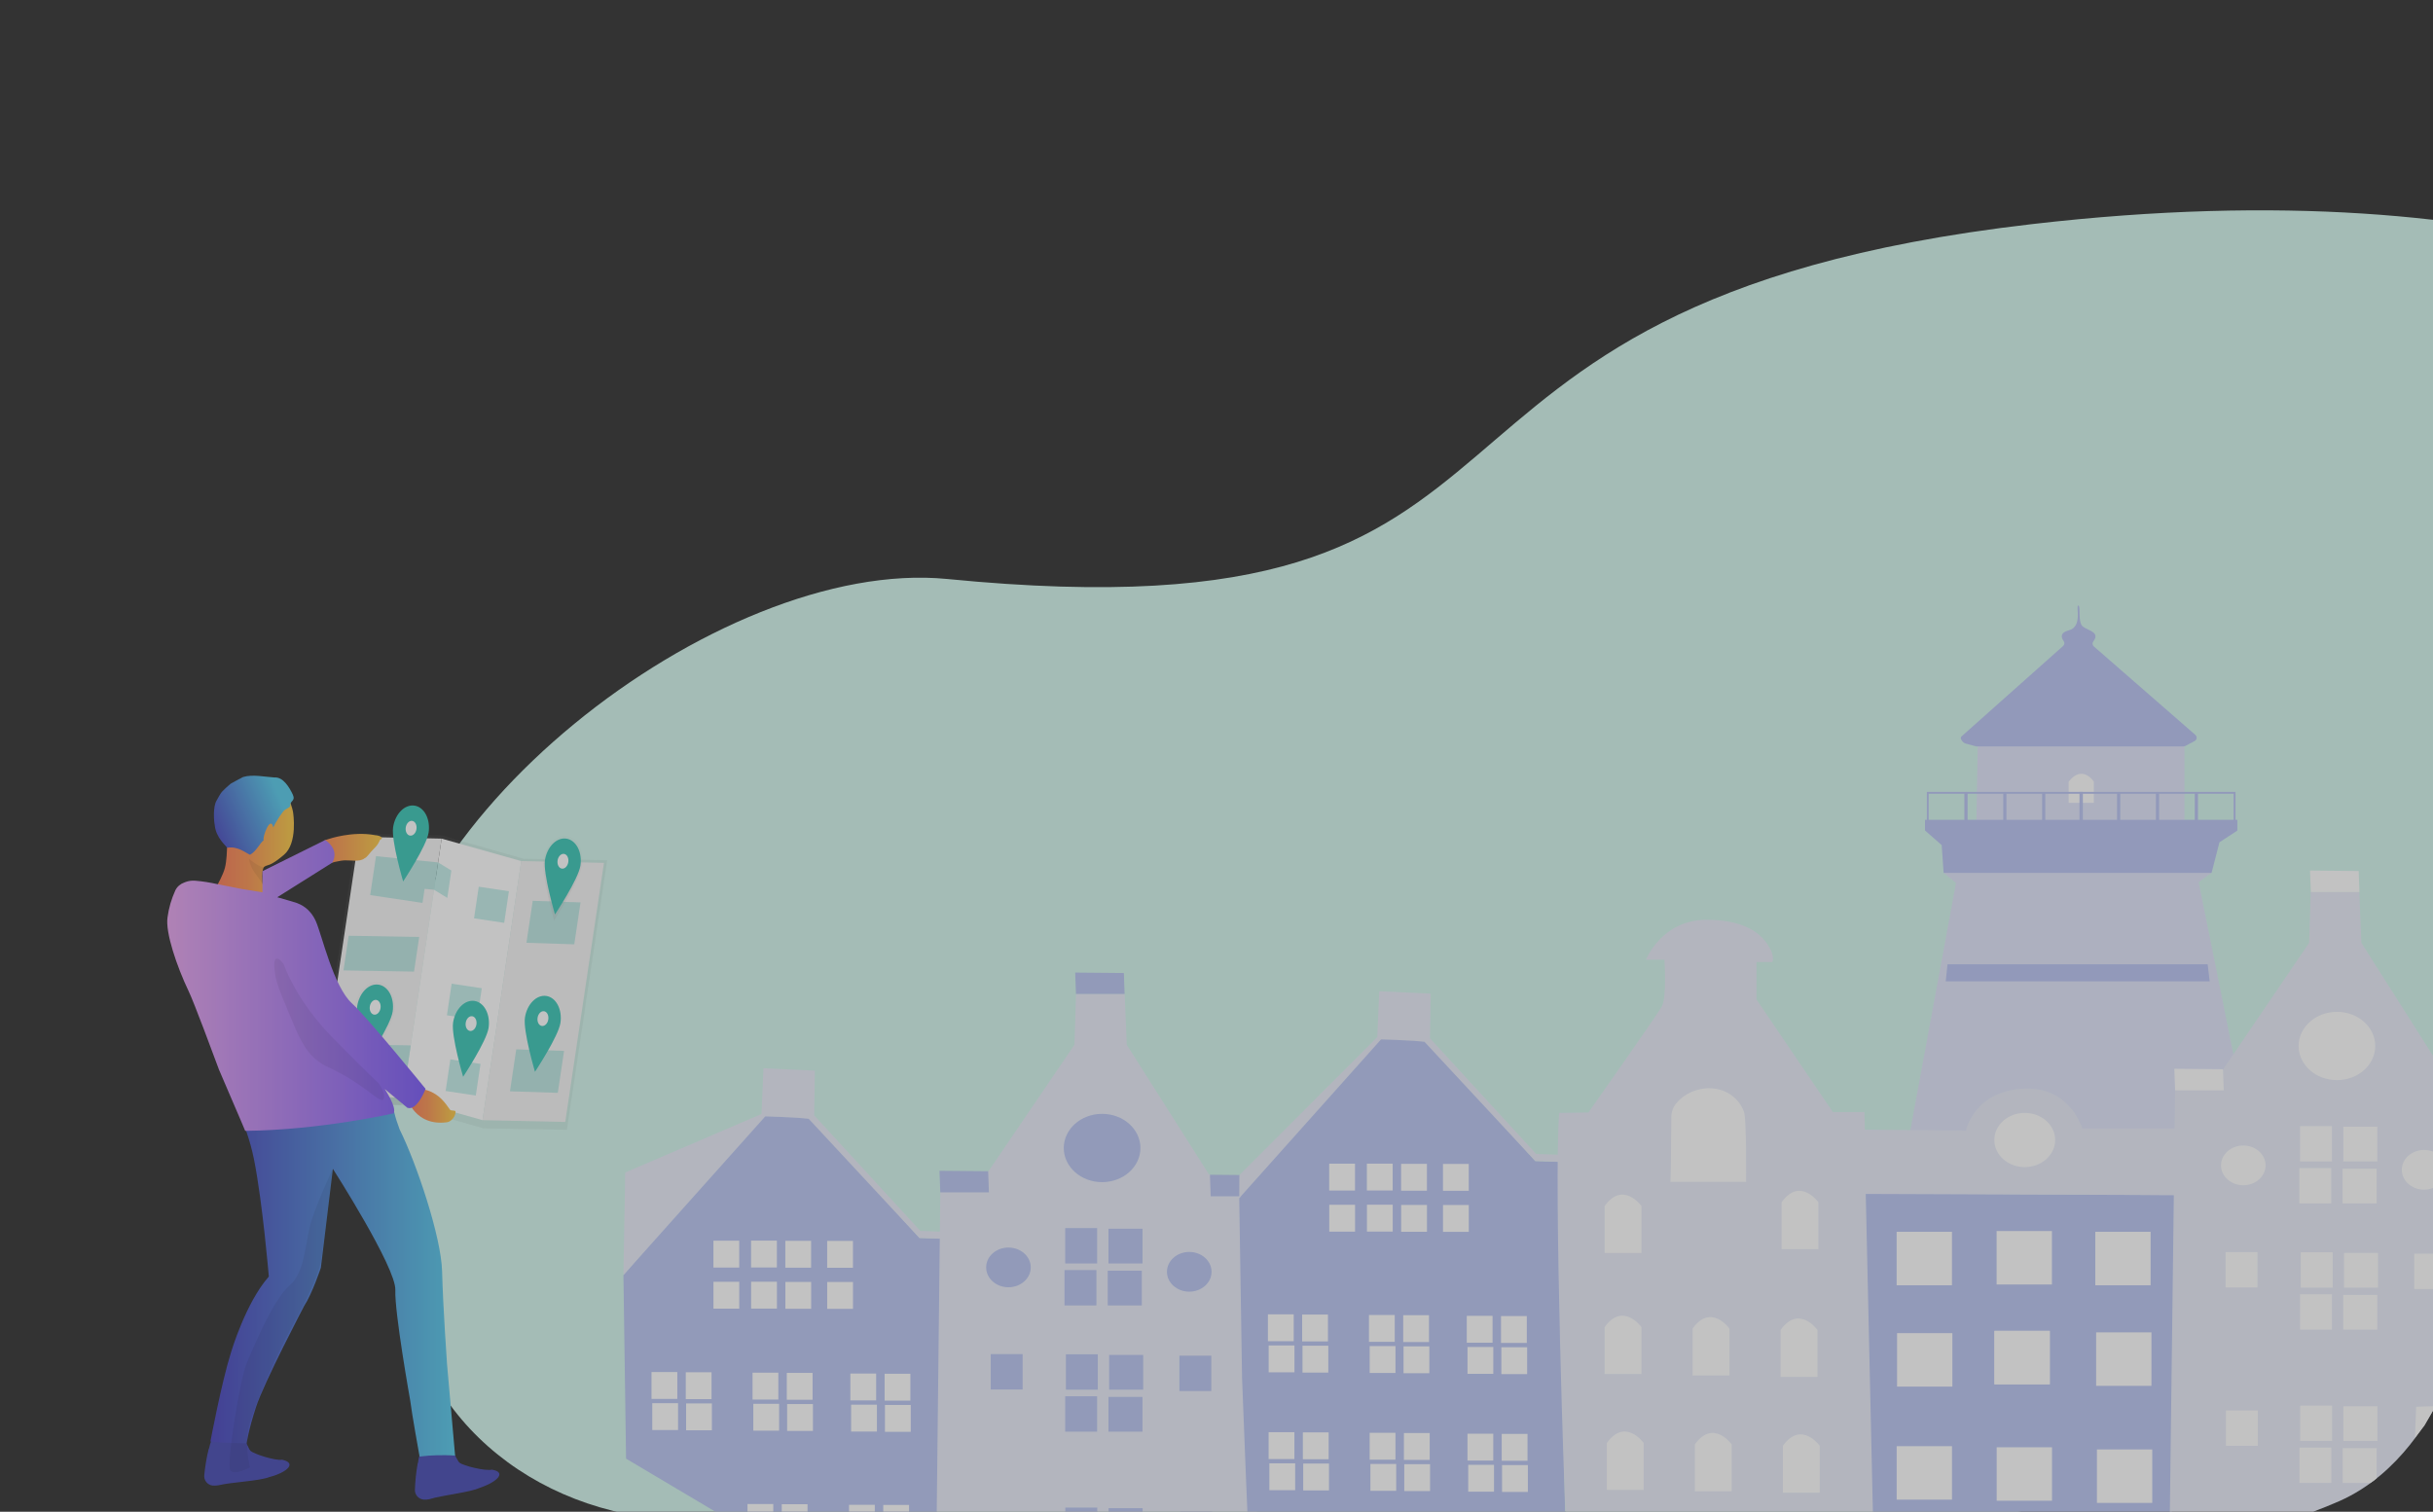 <svg viewBox="0 0 1107 688" fill="none" xmlns="http://www.w3.org/2000/svg">
<rect x="0" y="0" width="1107" height="688" fill="#333333" stroke="none"/>
<g id="bg-10 1" opacity="0.7" clip-path="url(#clip0)">
<path id="Rectangle 11" d="M174.415 481.307C167.977 376.982 326.98 253.254 431 263.5C730.5 293 609 138.5 924.5 102C1038.79 88.778 1124.14 97.995 1186.53 115.129C1233.6 128.058 1220.74 149.658 1176.06 129.974C1144.24 115.953 1108.5 139.26 1108.5 174.035V458.398C1108.5 587.413 1003.91 692 874.898 692H730.5H315.471C247.999 692 189.965 648.761 182.665 581.686C179.271 550.5 176.568 516.184 174.415 481.307Z" fill="#D4F7EE"/>
<g id="Group 7">
<path id="Vector" d="M884.335 397.177L889.956 401.82L862.138 552.554H873.535L874.12 560.742L919.418 561.589C919.418 561.589 925.848 550.86 928.478 548.601C931.108 546.343 940.753 542.39 946.89 542.39C953.027 542.39 963.84 546.907 965.886 548.601C967.932 550.295 973.192 560.742 973.192 560.742H1014.98V533.355H1026.97L1000.4 401.49L1006.24 397.177H884.335Z" fill="#E1E6FB"/>
<path id="Vector_2" d="M1005.39 446.603H885.283L886.116 438.85H1004.47L1005.39 446.603Z" fill="#BAC5F4"/>
<path id="Vector_3" d="M899.187 377.61L899.844 339.64H993.935V376.107L899.187 377.61Z" fill="#E1E6FB"/>
<path id="Vector_4" d="M1014.74 529.812H877.768L878.779 522.059H1013.68L1014.74 529.812Z" fill="#BAC5F4"/>
<path id="Vector_5" d="M884.335 397.258L883.451 384.605L875.861 377.942V373.112H1017.98V378.001L1009.85 383.315L1006.24 397.258H884.335Z" fill="#BAC5F4"/>
<path id="Vector_6" d="M941.232 365.372H952.674V355.725C952.674 355.725 947.534 347.689 941.232 355.725V365.372Z" fill="white"/>
<path id="Vector_7" d="M894.212 360.815H877.124V375.279H894.212V360.815Z" stroke="#BAC5F4" stroke-width="0.857" stroke-miterlimit="10"/>
<path id="Vector_8" d="M911.893 360.815H894.805V375.279H911.893V360.815Z" stroke="#BAC5F4" stroke-width="0.857" stroke-miterlimit="10"/>
<path id="Vector_9" d="M929.574 360.815H912.486V375.279H929.574V360.815Z" stroke="#BAC5F4" stroke-width="0.857" stroke-miterlimit="10"/>
<path id="Vector_10" d="M947.256 360.815H930.168V375.279H947.256V360.815Z" stroke="#BAC5F4" stroke-width="0.857" stroke-miterlimit="10"/>
<path id="Vector_11" d="M963.675 360.815H946.587V375.279H963.675V360.815Z" stroke="#BAC5F4" stroke-width="0.857" stroke-miterlimit="10"/>
<path id="Vector_12" d="M981.356 360.815H964.268V375.279H981.356V360.815Z" stroke="#BAC5F4" stroke-width="0.857" stroke-miterlimit="10"/>
<path id="Vector_13" d="M999.038 360.815H981.95V375.279H999.038V360.815Z" stroke="#BAC5F4" stroke-width="0.857" stroke-miterlimit="10"/>
<path id="Vector_14" d="M1016.72 360.815H999.631V375.279H1016.72V360.815Z" stroke="#BAC5F4" stroke-width="0.857" stroke-miterlimit="10"/>
<path id="Vector_15" d="M898.595 339.534L894.199 338.35C892.936 337.865 891.497 335.983 892.469 335.143L938.694 293.989C939.015 293.707 939.22 293.328 939.271 292.918C939.322 292.508 939.216 292.095 938.971 291.752C937.923 290.355 936.989 287.988 941.333 286.851C947.736 285.171 944.301 275.572 945.602 275.572C946.903 275.572 945.185 283.253 947.736 285.171C950.288 287.088 955.655 287.692 952.435 291.929C952.176 292.273 952.06 292.694 952.109 293.112C952.158 293.531 952.368 293.918 952.7 294.202L998.874 334.444C999.088 334.633 999.253 334.866 999.354 335.126C999.455 335.385 999.489 335.662 999.455 335.936C999.421 336.21 999.318 336.473 999.156 336.703C998.993 336.933 998.776 337.124 998.52 337.261L994.365 339.463C994.083 339.609 993.766 339.686 993.443 339.688H899.845C899.421 339.736 898.991 339.683 898.595 339.534Z" fill="#BAC5F4"/>
</g>
<g id="build 3">
<path id="Vector_16" d="M283.659 580.304L284.857 663.831C284.857 663.831 359.446 708.054 364.165 711.213C368.883 714.372 407.89 731.222 425.628 732.279L428.825 563.731L418.346 563.368L367.099 506.658L348.116 505.847L283.671 580.261" fill="#BAC6F2"/>
<path id="Vector_17" d="M283.659 580.303L348.176 508.088L355.302 508.323L363.446 508.75L367.937 509.166L418.346 563.421L428.825 563.773V560.539L418.741 560.177L370.452 507.587L370.764 487.246L347.374 486.169L346.476 506.989L284.462 533.594L283.659 580.303Z" fill="#E9EDFA"/>
<path id="Vector_18" d="M336.343 564.637H324.607V576.867H336.343V564.637Z" fill="white"/>
<path id="Vector_19" d="M388.094 564.734H376.357V576.963H388.094V564.734Z" fill="white"/>
<path id="Vector_20" d="M369.051 564.701H357.314V576.931H369.051V564.701Z" fill="white"/>
<path id="Vector_21" d="M353.47 564.605H341.733V576.835H353.47V564.605Z" fill="white"/>
<path id="Vector_22" d="M336.356 583.334H324.619V595.564H336.356V583.334Z" fill="white"/>
<path id="Vector_23" d="M388.106 583.43H376.369V595.66H388.106V583.43Z" fill="white"/>
<path id="Vector_24" d="M369.075 583.409H357.338V595.639H369.075V583.409Z" fill="white"/>
<path id="Vector_25" d="M353.494 583.313H341.757V595.543H353.494V583.313Z" fill="white"/>
<path id="Vector_26" d="M308.51 638.581H296.774V650.811H308.51V638.581Z" fill="white"/>
<path id="Vector_27" d="M323.757 624.516H312.02V636.746H323.757V624.516Z" fill="white"/>
<path id="Vector_28" d="M308.175 624.42H296.438V636.65H308.175V624.42Z" fill="white"/>
<path id="Vector_29" d="M323.912 638.699H312.175V650.929H323.912V638.699Z" fill="white"/>
<path id="Vector_30" d="M354.488 638.869H342.751V651.099H354.488V638.869Z" fill="white"/>
<path id="Vector_31" d="M369.722 624.804H357.985V637.034H369.722V624.804Z" fill="white"/>
<path id="Vector_32" d="M354.14 624.708H342.403V636.938H354.14V624.708Z" fill="white"/>
<path id="Vector_33" d="M369.877 638.987H358.14V651.217H369.877V638.987Z" fill="white"/>
<path id="Vector_34" d="M398.992 639.275H387.255V651.505H398.992V639.275Z" fill="white"/>
<path id="Vector_35" d="M414.226 625.199H402.489V637.429H414.226V625.199Z" fill="white"/>
<path id="Vector_36" d="M398.645 625.103H386.908V637.333H398.645V625.103Z" fill="white"/>
<path id="Vector_37" d="M414.382 639.392H402.645V651.622H414.382V639.392Z" fill="white"/>
<path id="Vector_38" d="M413.616 684.907H401.879V697.137H413.616V684.907Z" fill="white"/>
<path id="Vector_39" d="M398.034 684.822H386.297V697.051H398.034V684.822Z" fill="white"/>
<path id="Vector_40" d="M367.422 684.565H355.685V696.795H367.422V684.565Z" fill="white"/>
<path id="Vector_41" d="M351.841 684.469H340.104V696.699H351.841V684.469Z" fill="white"/>
</g>
<g id="build 4">
<path id="Vector_42" d="M489.569 452.436H511.689L511.354 442.82L489.21 442.618L489.569 452.436Z" fill="#BAC6F2"/>
<path id="Vector_43" d="M427.831 542.643L425.711 732.268C425.711 732.268 463.724 737.486 497.917 729.792C532.109 722.098 571.703 713.785 571.703 713.785L573.021 544.447L550.002 534.373L512.66 475.465L511.737 452.436H489.581L488.875 475.465L449.532 533.338L427.831 542.643Z" fill="#E9EDFA"/>
<path id="Vector_44" d="M499.186 558.907H484.671V575H499.186V558.907Z" fill="#BAC6F2"/>
<path id="Vector_45" d="M519.834 559.195H504.348V575H519.834V559.195Z" fill="#BAC6F2"/>
<path id="Vector_46" d="M498.863 578.009H484.347V594.102H498.863V578.009Z" fill="#BAC6F2"/>
<path id="Vector_47" d="M519.51 578.297H504.025V594.102H519.51V578.297Z" fill="#BAC6F2"/>
<path id="Vector_48" d="M499.498 616.352H484.982V632.445H499.498V616.352Z" fill="#BAC6F2"/>
<path id="Vector_49" d="M465.293 616.257H450.778V632.349H465.293V616.257Z" fill="#BAC6F2"/>
<path id="Vector_50" d="M551.139 616.971H536.624V633.064H551.139V616.971Z" fill="#BAC6F2"/>
<path id="Vector_51" d="M551.559 687.863H537.044V703.956H551.559V687.863Z" fill="#BAC6F2"/>
<path id="Vector_52" d="M520.145 616.63H504.659V632.435H520.145V616.63Z" fill="#BAC6F2"/>
<path id="Vector_53" d="M499.174 635.455H484.659V651.548H499.174V635.455Z" fill="#BAC6F2"/>
<path id="Vector_54" d="M519.822 635.742H504.336V651.547H519.822V635.742Z" fill="#BAC6F2"/>
<path id="Vector_55" d="M499.234 686.091H484.718V702.184H499.234V686.091Z" fill="#BAC6F2"/>
<path id="Vector_56" d="M519.881 686.38H504.396V702.184H519.881V686.38Z" fill="#BAC6F2"/>
<path id="Vector_57" d="M458.838 585.831C464.44 585.831 468.982 581.784 468.982 576.792C468.982 571.8 464.44 567.754 458.838 567.754C453.235 567.754 448.694 571.8 448.694 576.792C448.694 581.784 453.235 585.831 458.838 585.831Z" fill="#BAC6F2"/>
<path id="Vector_58" d="M541.104 587.838C546.706 587.838 551.248 583.791 551.248 578.799C551.248 573.807 546.706 569.76 541.104 569.76C535.501 569.76 530.96 573.807 530.96 578.799C530.96 583.791 535.501 587.838 541.104 587.838Z" fill="#BAC6F2"/>
<path id="Vector_59" d="M427.831 542.643H449.951L449.604 533.028L427.46 532.826L427.831 542.643Z" fill="#BAC6F2"/>
<path id="Vector_60" d="M550.864 544.447H572.985L572.638 534.832L550.505 534.629L550.864 544.447Z" fill="#BAC6F2"/>
<path id="Vector_61" d="M501.45 537.99C511.08 537.99 518.887 531.034 518.887 522.452C518.887 513.871 511.08 506.914 501.45 506.914C491.819 506.914 484.012 513.871 484.012 522.452C484.012 531.034 491.819 537.99 501.45 537.99Z" fill="#BAC6F2"/>
</g>
<g id="build 5">
<path id="Vector_62" d="M563.847 545.258L565.128 627.088C565.128 627.088 568.482 714.756 568.805 714.468C576.674 707.222 698.246 699.826 712.294 699.528L709.025 528.781L698.546 528.418L647.275 471.666L628.292 470.855L563.847 545.269" fill="#BAC6F2"/>
<path id="Vector_63" d="M563.847 545.258L628.364 473.043L635.49 473.288L643.634 473.715L648.125 474.121L698.533 528.375L709.013 528.738V525.505L698.929 525.142L650.64 472.541L650.951 452.201L627.561 451.123L626.663 471.954L563.895 534.778L563.847 545.258Z" fill="#E9EDFA"/>
<path id="Vector_64" d="M616.519 529.592H604.783V541.822H616.519V529.592Z" fill="white"/>
<path id="Vector_65" d="M668.281 529.699H656.544V541.928H668.281V529.699Z" fill="white"/>
<path id="Vector_66" d="M649.239 529.666H637.502V541.896H649.239V529.666Z" fill="white"/>
<path id="Vector_67" d="M633.657 529.57H621.92V541.8H633.657V529.57Z" fill="white"/>
<path id="Vector_68" d="M616.543 548.289H604.806V560.518H616.543V548.289Z" fill="white"/>
<path id="Vector_69" d="M668.293 548.395H656.556V560.625H668.293V548.395Z" fill="white"/>
<path id="Vector_70" d="M649.263 548.364H637.526V560.593H649.263V548.364Z" fill="white"/>
<path id="Vector_71" d="M633.681 548.267H621.945V560.497H633.681V548.267Z" fill="white"/>
<path id="Vector_72" d="M588.973 612.318H577.237V624.548H588.973V612.318Z" fill="white"/>
<path id="Vector_73" d="M604.207 598.253H592.471V610.483H604.207V598.253Z" fill="white"/>
<path id="Vector_74" d="M588.626 598.158H576.889V610.387H588.626V598.158Z" fill="white"/>
<path id="Vector_75" d="M604.363 612.436H592.626V624.666H604.363V612.436Z" fill="white"/>
<path id="Vector_76" d="M634.939 612.607H623.202V624.836H634.939V612.607Z" fill="white"/>
<path id="Vector_77" d="M650.185 598.542H638.448V610.771H650.185V598.542Z" fill="white"/>
<path id="Vector_78" d="M634.603 598.446H622.866V610.675H634.603V598.446Z" fill="white"/>
<path id="Vector_79" d="M650.34 612.724H638.603V624.954H650.34V612.724Z" fill="white"/>
<path id="Vector_80" d="M679.443 613.013H667.706V625.242H679.443V613.013Z" fill="white"/>
<path id="Vector_81" d="M694.689 598.937H682.952V611.166H694.689V598.937Z" fill="white"/>
<path id="Vector_82" d="M679.108 598.84H667.371V611.07H679.108V598.84Z" fill="white"/>
<path id="Vector_83" d="M694.845 613.13H683.108V625.36H694.845V613.13Z" fill="white"/>
<path id="Vector_84" d="M589.297 665.954H577.56V678.184H589.297V665.954Z" fill="white"/>
<path id="Vector_85" d="M604.531 651.879H592.794V664.108H604.531V651.879Z" fill="white"/>
<path id="Vector_86" d="M588.949 651.782H577.212V664.012H588.949V651.782Z" fill="white"/>
<path id="Vector_87" d="M604.686 666.061H592.949V678.291H604.686V666.061Z" fill="white"/>
<path id="Vector_88" d="M635.262 666.242H623.526V678.472H635.262V666.242Z" fill="white"/>
<path id="Vector_89" d="M650.508 652.166H638.771V664.396H650.508V652.166Z" fill="white"/>
<path id="Vector_90" d="M634.927 652.07H623.19V664.3H634.927V652.07Z" fill="white"/>
<path id="Vector_91" d="M650.664 666.349H638.927V678.579H650.664V666.349Z" fill="white"/>
<path id="Vector_92" d="M679.766 666.637H668.03V678.867H679.766V666.637Z" fill="white"/>
<path id="Vector_93" d="M695.012 652.572H683.276V664.802H695.012V652.572Z" fill="white"/>
<path id="Vector_94" d="M679.431 652.476H667.694V664.706H679.431V652.476Z" fill="white"/>
<path id="Vector_95" d="M695.168 666.755H683.431V678.985H695.168V666.755Z" fill="white"/>
</g>
<g id="build 6">
<path id="Vector_96" d="M722.726 506.285C722.726 506.285 753.696 462.35 756.092 458.081C758.487 453.813 757.289 436.738 757.289 436.738H748.906C748.906 436.738 756.092 418.596 776.452 418.596C796.811 418.596 802.8 427.133 805.195 431.402C807.59 435.671 806.393 437.805 806.393 437.805H799.207V454.88L833.938 506.104H848.31L853.029 703.433C853.029 703.433 716.414 697.724 713.528 699.442C712.629 699.976 712.701 694.395 712.558 693.423C711.959 689.262 706.845 538.311 709.42 506.467C709.42 506.499 722.821 506.274 722.726 506.285Z" fill="#E9EDFA"/>
<path id="Vector_97" d="M810.608 568.511H827.375V547.168C827.375 547.168 818.992 535.429 810.608 547.168V568.511Z" fill="white"/>
<path id="Vector_98" d="M730.091 570.23H746.858V548.886C746.858 548.886 738.475 537.148 730.091 548.886V570.23Z" fill="white"/>
<path id="Vector_99" d="M730.091 625.327H746.858V603.984C746.858 603.984 738.475 592.245 730.091 603.984V625.327Z" fill="white"/>
<path id="Vector_100" d="M770.128 625.968H786.895V604.625C786.895 604.625 778.512 592.886 770.128 604.625V625.968Z" fill="white"/>
<path id="Vector_101" d="M810.153 626.608H826.92V605.264C826.92 605.264 818.537 593.525 810.153 605.264V626.608Z" fill="white"/>
<path id="Vector_102" d="M731.109 678.045H747.876V656.702C747.876 656.702 739.492 644.963 731.109 656.702V678.045Z" fill="white"/>
<path id="Vector_103" d="M771.158 678.685H787.925V657.342C787.925 657.342 779.542 645.603 771.158 657.342V678.685Z" fill="white"/>
<path id="Vector_104" d="M811.207 679.337H827.974V657.994C827.974 657.994 819.591 646.255 811.207 657.994V679.337Z" fill="white"/>
<path id="Vector_105" d="M815.818 525.099C821.658 525.099 826.393 520.88 826.393 515.676C826.393 510.472 821.658 506.253 815.818 506.253C809.977 506.253 805.243 510.472 805.243 515.676C805.243 520.88 809.977 525.099 815.818 525.099Z" fill="#E9EDFA"/>
<path id="Vector_106" d="M740.223 523.669C746.064 523.669 750.798 519.45 750.798 514.246C750.798 509.042 746.064 504.823 740.223 504.823C734.383 504.823 729.648 509.042 729.648 514.246C729.648 519.45 734.383 523.669 740.223 523.669Z" fill="#E9EDFA"/>
<path id="Vector_107" d="M778.811 570.166C784.651 570.166 789.386 565.947 789.386 560.743C789.386 555.538 784.651 551.319 778.811 551.319C772.97 551.319 768.236 555.538 768.236 560.743C768.236 565.947 772.97 570.166 778.811 570.166Z" fill="#E9EDFA"/>
<path id="Vector_108" d="M778.02 482.381C783.861 482.381 788.595 478.162 788.595 472.958C788.595 467.753 783.861 463.535 778.02 463.535C772.18 463.535 767.445 467.753 767.445 472.958C767.445 478.162 772.18 482.381 778.02 482.381Z" fill="#E9EDFA"/>
<path id="Vector_109" d="M760.439 508.12C760.491 505.682 761.485 503.333 763.254 501.472C764.917 499.631 766.999 498.125 769.363 497.053C771.726 495.981 774.318 495.366 776.967 495.25C788.105 494.984 792.991 503.329 793.674 506.744C794.704 511.898 794.476 537.852 794.476 537.852H760.056L760.236 530.136L760.439 508.12Z" fill="white"/>
</g>
<g id="build 7">
<path id="Vector_110" d="M848.909 543.358L852.502 703.636C852.502 703.636 891.928 703.998 916.061 706.677C937.175 709.025 987.919 706.858 987.919 706.858L990.315 543.902L848.993 543.059" fill="#BAC6F2"/>
<path id="Vector_111" d="M847.903 543.358L990.254 543.892L989.608 513.574H947.439C947.439 513.574 942.205 495.432 922.576 495.432C898.491 495.432 894.479 514.534 894.479 514.534L847.771 514.096L847.903 543.358Z" fill="#E9EDFA"/>
<path id="Vector_112" d="M888.132 560.593H862.957V584.924H888.132V560.593Z" fill="white"/>
<path id="Vector_113" d="M933.618 560.241H908.444V584.572H933.618V560.241Z" fill="white"/>
<path id="Vector_114" d="M978.517 560.593H953.343V584.924H978.517V560.593Z" fill="white"/>
<path id="Vector_115" d="M978.901 606.363H953.726V630.695H978.901V606.363Z" fill="white"/>
<path id="Vector_116" d="M979.26 659.637H954.086V683.968H979.26V659.637Z" fill="white"/>
<path id="Vector_117" d="M933.654 658.655H908.479V682.986H933.654V658.655Z" fill="white"/>
<path id="Vector_118" d="M888.144 658.153H862.969V682.484H888.144V658.153Z" fill="white"/>
<path id="Vector_119" d="M932.636 605.67H907.461V630.001H932.636V605.67Z" fill="white"/>
<path id="Vector_120" d="M932.636 605.67H907.461V630.001H932.636V605.67Z" fill="white"/>
<path id="Vector_121" d="M888.323 606.716H863.149V631.047H888.323V606.716Z" fill="white"/>
<path id="Vector_122" d="M921.246 531.15C928.892 531.15 935.091 525.626 935.091 518.813C935.091 512 928.892 506.477 921.246 506.477C913.6 506.477 907.401 512 907.401 518.813C907.401 525.626 913.6 531.15 921.246 531.15Z" fill="white"/>
</g>
<g id="build 8">
<path id="Vector_123" d="M1051.42 406.003H1073.54L1073.19 396.399L1051.05 396.185L1051.42 406.003Z" fill="white"/>
<path id="Vector_124" d="M989.679 496.222L987.032 707.105C987.032 707.105 1034.39 696.433 1064.38 683.157C1092.8 670.597 1106.29 642.947 1109.53 637.547C1109.87 636.967 1110.16 636.364 1110.39 635.743L1126.82 592.224C1127.28 591.029 1127.62 589.801 1127.84 588.553L1135.34 545.61L1138.93 525.953C1139.15 524.737 1139.15 523.498 1138.93 522.282L1134.96 498.9C1134.92 498.638 1134.8 498.389 1134.62 498.176C1134.45 497.962 1134.21 497.79 1133.95 497.673L1111.74 487.962L1074.4 429.054L1073.48 406.025H1051.36L1050.65 429.054L1011.36 486.895L989.679 496.222Z" fill="#E9EDFA"/>
<path id="Vector_125" d="M1061.03 512.485H1046.52V528.578H1061.03V512.485Z" fill="white"/>
<path id="Vector_126" d="M1081.67 512.763H1066.18V528.567H1081.67V512.763Z" fill="white"/>
<path id="Vector_127" d="M1060.71 531.587H1046.2V547.68H1060.71V531.587Z" fill="white"/>
<path id="Vector_128" d="M1081.35 531.876H1065.86V547.68H1081.35V531.876Z" fill="white"/>
<path id="Vector_129" d="M1061.35 569.92H1046.83V586.013H1061.35V569.92Z" fill="white"/>
<path id="Vector_130" d="M1027.14 569.835H1012.63V585.928H1027.14V569.835Z" fill="white"/>
<path id="Vector_131" d="M1112.99 570.55H1098.47V586.642H1112.99V570.55Z" fill="white"/>
<path id="Vector_132" d="M1103.14 648.752L1098.78 654.344L1099.34 640.236L1108.15 639.916L1103.14 648.752Z" fill="white"/>
<path id="Vector_133" d="M1027.31 641.9H1012.79V657.993H1027.31V641.9Z" fill="white"/>
<path id="Vector_134" d="M1081.98 570.208H1066.5V586.013H1081.98V570.208Z" fill="white"/>
<path id="Vector_135" d="M1061.02 589.033H1046.51V605.126H1061.02V589.033Z" fill="white"/>
<path id="Vector_136" d="M1081.66 589.321H1066.17V605.126H1081.66V589.321Z" fill="white"/>
<path id="Vector_137" d="M1061.08 639.67H1046.57V655.763H1061.08V639.67Z" fill="white"/>
<path id="Vector_138" d="M1081.72 639.958H1066.23V655.763H1081.72V639.958Z" fill="white"/>
<path id="Vector_139" d="M1060.76 658.783H1046.24V674.876H1060.76V658.783Z" fill="white"/>
<path id="Vector_140" d="M1080.17 673.755L1078.53 674.876H1065.91V659.071H1081.39V672.71L1080.17 673.755Z" fill="white"/>
<path id="Vector_141" d="M1020.69 539.399C1026.29 539.399 1030.83 535.352 1030.83 530.36C1030.83 525.368 1026.29 521.321 1020.69 521.321C1015.08 521.321 1010.54 525.368 1010.54 530.36C1010.54 535.352 1015.08 539.399 1020.69 539.399Z" fill="white"/>
<path id="Vector_142" d="M1102.95 541.416C1108.55 541.416 1113.1 537.369 1113.1 532.377C1113.1 527.385 1108.55 523.338 1102.95 523.338C1097.35 523.338 1092.81 527.385 1092.81 532.377C1092.81 537.369 1097.35 541.416 1102.95 541.416Z" fill="white"/>
<path id="Vector_143" d="M989.667 496.222H1011.79L1011.45 486.606L989.308 486.404L989.667 496.222Z" fill="white"/>
<path id="Vector_144" d="M1063.29 491.569C1072.92 491.569 1080.72 484.612 1080.72 476.03C1080.72 467.449 1072.92 460.492 1063.29 460.492C1053.66 460.492 1045.85 467.449 1045.85 476.03C1045.85 484.612 1053.66 491.569 1063.29 491.569Z" fill="white"/>
</g>
<g id="man_lift 1" clip-path="url(#clip1)">
<g id="undraw_Map_light_3hjy 1" clip-path="url(#clip2)">
<path id="Vector_145" d="M182.684 502.945L143.949 502.162L162.288 379.457L201.023 380.24L182.684 502.945Z" fill="url(#paint0_linear)"/>
<path id="Vector_146" d="M182.684 502.945L219.955 513.521L238.294 390.816L201.023 380.24L182.684 502.945Z" fill="url(#paint1_linear)"/>
<path id="Vector_147" d="M257.945 514.192L219.955 513.521L238.294 390.816L276.283 391.487L257.945 514.192Z" fill="url(#paint2_linear)"/>
<path id="Vector_148" d="M183.328 499.559L145.698 498.745L163.318 380.845L200.948 381.659L183.328 499.559Z" fill="#F5F5F5"/>
<path id="Vector_149" d="M183.328 499.559L219.551 509.782L237.172 391.883L200.948 381.659L183.328 499.559Z" fill="white"/>
<path id="Vector_150" d="M257.181 510.596L219.551 509.782L237.172 391.883L274.802 392.696L257.181 510.596Z" fill="#F5F5F5"/>
<path id="Vector_151" opacity="0.3" d="M199.33 392.487L171.08 389.645L170.294 394.903L169.219 402.099L168.433 407.357L192.243 410.916L193.2 404.511L197.469 404.941L203.517 408.639L205.378 396.185L199.33 392.487Z" fill="#3CC6B7"/>
<path id="Vector_152" opacity="0.3" d="M184.527 491.533L152.428 490.98L154.786 475.204L186.885 475.757L184.527 491.533Z" fill="#3CC6B7"/>
<path id="Vector_153" opacity="0.3" d="M188.38 442.187L156.281 441.634L158.638 425.858L190.737 426.411L188.38 442.187Z" fill="#3CC6B7"/>
<path id="Vector_154" opacity="0.3" d="M218.633 484.18L204.911 482.13L202.761 496.521L216.482 498.572L218.633 484.18Z" fill="#3CC6B7"/>
<path id="Vector_155" opacity="0.3" d="M219.215 449.734L205.494 447.683L203.343 462.075L217.064 464.125L219.215 449.734Z" fill="#3CC6B7"/>
<path id="Vector_156" opacity="0.3" d="M231.552 405.592L217.831 403.542L215.68 417.933L229.401 419.984L231.552 405.592Z" fill="#3CC6B7"/>
<path id="Vector_157" opacity="0.3" d="M253.796 497.358L232.035 496.652L234.889 477.556L256.65 478.261L253.796 497.358Z" fill="#3CC6B7"/>
<path id="Vector_158" opacity="0.3" d="M261.288 429.768L239.527 429.063L242.381 409.966L264.142 410.672L261.288 429.768Z" fill="#3CC6B7"/>
<path id="Vector_159" d="M264.75 394.014C263.726 400.861 252.103 418.945 252.103 418.945C252.103 418.945 246.274 398.252 247.298 391.406C248.321 384.559 253.057 379.593 257.876 380.313C262.696 381.033 265.773 387.167 264.75 394.014Z" fill="url(#paint3_linear)"/>
<path id="Vector_160" d="M255.593 395.593C257.05 395.811 258.482 394.309 258.791 392.239C259.1 390.169 258.17 388.315 256.713 388.097C255.256 387.879 253.824 389.381 253.515 391.451C253.205 393.52 254.136 395.375 255.593 395.593Z" fill="url(#paint4_linear)"/>
<path id="Vector_161" d="M264.095 393.939C263.181 400.055 252.518 416.169 252.518 416.169C252.518 416.169 247.032 397.642 247.946 391.525C248.385 388.588 249.656 385.898 251.481 384.048C253.306 382.197 255.534 381.337 257.675 381.657C259.817 381.977 261.696 383.451 262.9 385.754C264.104 388.057 264.534 391.002 264.095 393.939Z" fill="#3CC6B7"/>
<path id="Vector_162" d="M255.635 395.308C256.984 395.509 258.301 394.173 258.577 392.324C258.853 390.475 257.984 388.813 256.636 388.611C255.288 388.41 253.971 389.745 253.695 391.594C253.418 393.444 254.287 395.106 255.635 395.308Z" fill="white"/>
<path id="Vector_163" d="M179.56 460.599C178.53 467.494 166.626 485.677 166.626 485.677C166.626 485.677 160.559 464.809 161.59 457.913C162.62 451.018 167.479 446.03 172.441 446.772C177.403 447.513 180.591 453.704 179.56 460.599Z" fill="url(#paint5_linear)"/>
<path id="Vector_164" d="M170.141 462.16C171.641 462.384 173.11 460.876 173.422 458.791C173.733 456.707 172.77 454.835 171.269 454.611C169.769 454.387 168.3 455.895 167.989 457.979C167.677 460.064 168.641 461.935 170.141 462.16Z" fill="url(#paint6_linear)"/>
<path id="Vector_165" d="M178.66 460.394C177.746 466.51 167.083 482.625 167.083 482.625C167.083 482.625 161.597 464.097 162.511 457.98C162.728 456.526 163.151 455.116 163.758 453.833C164.364 452.549 165.142 451.417 166.045 450.5C166.949 449.583 167.961 448.9 169.024 448.489C170.087 448.079 171.18 447.949 172.241 448.108C173.302 448.266 174.309 448.71 175.206 449.413C176.103 450.117 176.871 451.066 177.467 452.207C178.063 453.348 178.475 454.658 178.68 456.063C178.885 457.467 178.878 458.939 178.66 460.394L178.66 460.394Z" fill="#3CC6B7"/>
<path id="Vector_166" d="M170.2 461.763C171.549 461.964 172.866 460.628 173.142 458.779C173.418 456.93 172.549 455.268 171.201 455.066C169.853 454.865 168.536 456.201 168.26 458.05C167.983 459.899 168.852 461.561 170.2 461.763Z" fill="white"/>
<path id="pin3" d="M222.299 467.81C221.385 473.927 210.721 490.041 210.721 490.041C210.721 490.041 205.235 471.513 206.149 465.397C206.366 463.942 206.79 462.533 207.397 461.249C208.003 459.966 208.781 458.833 209.684 457.916C210.588 456.999 211.6 456.316 212.663 455.906C213.726 455.496 214.819 455.366 215.88 455.524C216.941 455.683 217.948 456.127 218.845 456.83C219.741 457.533 220.51 458.482 221.106 459.623C221.702 460.764 222.114 462.074 222.319 463.479C222.523 464.884 222.517 466.356 222.299 467.81Z" fill="#3CC6B7"/>
<path id="pin33" d="M213.839 469.179C215.187 469.381 216.504 468.045 216.781 466.196C217.057 464.347 216.188 462.684 214.84 462.483C213.492 462.281 212.175 463.617 211.898 465.466C211.622 467.315 212.491 468.978 213.839 469.179Z" fill="white"/>
<path id="pin2" d="M254.992 465.539C254.078 471.656 243.414 487.77 243.414 487.77C243.414 487.77 237.928 469.242 238.843 463.126C239.281 460.188 240.553 457.499 242.378 455.648C244.203 453.797 246.431 452.938 248.572 453.258C250.714 453.578 252.593 455.051 253.797 457.355C255.001 459.658 255.431 462.602 254.992 465.539Z" fill="#3CC6B7"/>
<path id="pin22" d="M246.532 466.908C247.88 467.11 249.197 465.774 249.474 463.925C249.75 462.075 248.881 460.413 247.533 460.212C246.185 460.01 244.868 461.346 244.591 463.195C244.315 465.044 245.184 466.707 246.532 466.908Z" fill="white"/>
<path id="pin1" d="M195.011 378.919C194.097 385.036 183.434 401.15 183.434 401.15C183.434 401.15 177.948 382.622 178.862 376.506C179.079 375.051 179.503 373.642 180.109 372.358C180.716 371.075 181.493 369.942 182.396 369.025C183.3 368.108 184.312 367.425 185.375 367.015C186.439 366.605 187.532 366.475 188.592 366.633C189.653 366.792 190.66 367.236 191.557 367.939C192.454 368.642 193.222 369.591 193.818 370.732C194.414 371.873 194.826 373.183 195.031 374.588C195.236 375.993 195.229 377.465 195.011 378.919L195.011 378.919Z" fill="#3CC6B7"/>
<path id="pin11" d="M186.552 380.288C187.9 380.49 189.217 379.154 189.493 377.305C189.77 375.456 188.901 373.793 187.552 373.592C186.204 373.39 184.887 374.726 184.611 376.575C184.334 378.424 185.203 380.087 186.552 380.288Z" fill="white"/>
</g>
<g id="Group">
<path id="Vector_167" d="M128.385 664.323C125.543 664.88 115.624 661.815 113.953 660.255C113.396 659.754 112.95 658.305 112.504 657.692C112.114 655.741 111.167 656.745 110.219 656.577C107.377 655.964 99.688 653.958 96.066 655.909C95.397 657.413 95.341 658.862 94.896 659.698C93.948 663.487 93.335 667.388 92.945 671.288C92.667 673.684 94.394 675.802 96.734 676.08C96.734 676.08 96.734 676.08 96.79 676.08H96.846C97.626 676.136 98.462 676.08 99.298 675.969C105.427 674.464 117.853 674.074 122.646 672.18C130.67 670.062 135.239 665.827 128.385 664.323Z" fill="#494DB4"/>
<path id="Vector_168" d="M223.727 668.836C220.94 669.561 210.799 667.109 209.071 665.66C208.459 665.214 207.957 663.821 207.455 663.208C206.954 661.314 206.062 662.317 205.115 662.205C202.218 661.76 194.416 660.199 190.906 662.373C190.293 663.877 190.404 665.382 190.014 666.217C189.346 670.062 188.9 674.019 188.788 677.919C188.677 680.315 190.516 682.321 192.912 682.488C192.912 682.488 192.912 682.488 192.968 682.488H193.023C193.803 682.544 194.639 682.433 195.419 682.266C201.437 680.371 213.808 679.257 218.489 677.028C226.345 674.409 230.692 669.895 223.727 668.836Z" fill="#494DB4"/>
</g>
<g id="Group_2">
<path id="Vector_169" d="M170.623 380.081C160.258 378.131 149.615 381.809 149.615 381.809L147.832 382.366L136.799 396.519L146.996 393.789C149.727 392.842 155.076 391.393 157.528 391.56C159.367 391.449 163.713 392.34 165.775 390.669C167.335 389.944 167.614 388.663 170.79 385.542C173.075 383.035 172.406 382.31 173.297 381.976C174.468 381.474 173.465 380.304 170.623 380.081Z" fill="url(#paint7_linear)"/>
<path id="Vector_170" d="M207.233 505.792C207.121 505.234 205.115 505.569 204.781 505.067C202.608 502.003 200.044 498.102 194.584 496.263C193.023 495.762 191.407 495.427 189.791 495.26L186.114 501.668C186.559 502.783 187.172 503.841 187.841 504.789C190.07 507.798 194.751 511.865 203.332 510.751C205.338 510.528 207.511 507.853 207.233 505.792Z" fill="url(#paint8_linear)"/>
<path id="Vector_171" d="M130.614 363.309C129.388 363.309 103.533 383.257 103.31 385.486C103.254 386.657 103.198 391.727 102.307 395.071C101.471 398.191 98.963 402.649 98.963 402.649C98.963 402.649 101.192 406.828 106.987 407.664C112.56 408.444 120.027 406.605 120.027 406.605C120.027 406.605 118.299 395.572 120.417 394.346C122.255 393.288 122.813 394.402 129.165 389.053C135.517 383.703 133.456 370.218 133.289 369.327C133.121 368.435 131.84 363.309 130.614 363.309Z" fill="url(#paint9_linear)"/>
</g>
<path id="Vector_172" d="M95.731 656.02C100.579 656.689 112.225 656.856 112.225 656.856C112.225 656.856 112.95 651.172 116.516 640.251C120.138 629.162 138.359 594.391 138.359 594.391C142.093 588.707 145.993 576.95 145.993 576.95L151.454 531.926C151.454 531.926 180.263 576.894 179.873 587.091C179.483 597.288 186.615 637.186 186.615 637.186C187.34 643.148 190.906 662.874 190.906 662.874C196.255 662.205 201.66 662.094 207.065 662.428C206.341 654.237 203.388 620.636 203.388 620.636C203.388 620.636 201.549 594.558 201.159 578.677C200.769 562.796 189.457 529.307 181.823 513.983C180.82 511.364 179.984 508.745 179.316 506.015L111.947 514.54C113.451 518.831 114.677 523.177 115.569 527.635C119.525 547.528 122.311 580.962 122.311 580.962C111.78 592.886 105.149 615.343 105.149 615.343C100.858 628.827 95.731 656.02 95.731 656.02Z" fill="url(#paint10_linear)"/>
<path id="Vector_173" d="M160.147 456.644C151.733 449.01 146.383 425.217 143.709 419.254C141.034 413.292 136.743 411.62 135.072 410.952C134.236 410.617 129.611 409.336 126.156 408.333L151.231 392.563C154.63 386.155 147.944 382.31 147.944 382.31L119.414 396.464V406.104L110.164 404.599L99.13 402.426C95.731 401.646 92.277 401.089 88.822 400.81C87.373 400.699 85.924 400.866 84.531 401.367L83.807 401.646C82.079 402.259 80.631 403.485 79.795 405.156C78.012 409.057 76.786 413.236 76.228 417.471C75.17 424.325 80.463 439.872 85.868 451.183C88.209 455.976 97.347 480.605 99.632 486.79C110.777 512.646 111.557 514.652 111.557 514.652C145.77 514.317 179.093 506.683 179.093 506.683C180.653 503.841 175.025 495.594 175.025 495.594L185.389 504.176C189.903 505.625 193.636 495.539 193.636 495.539C193.636 495.539 167.224 463.052 160.147 456.644Z" fill="url(#paint11_linear)"/>
<path id="Vector_174" d="M98.462 364.479C99.019 363.476 100.245 361.191 100.969 360.355C102.195 359.074 103.533 357.848 104.926 356.678C106.207 355.898 109.384 354.282 110.609 353.613C114.956 352.276 120.751 353.613 124.986 353.836C128.831 353.557 131.673 358.349 133.177 361.526C134.682 364.702 131.784 364.312 132.063 366.764C132.118 367.209 130.837 367.878 129.722 368.491C128.608 369.104 125.432 374.175 124.317 376.571C123.147 370.72 119.246 381.14 119.971 382.422C118.411 383.425 116.516 387.66 113.73 388.997C111.78 388.161 108.158 384.929 103.31 385.821C102.975 384.929 98.183 381.363 97.682 375.345C97.292 373.562 96.902 367.154 98.462 364.479Z" fill="url(#paint12_linear)"/>
<path id="Vector_175" opacity="0.07" d="M113.228 390.78C113.228 390.78 117.575 394.681 120.194 394.569L119.525 397.857L119.692 402.593C119.692 402.593 118.021 399.919 115.903 397.188C114.566 395.294 113.618 393.12 113.228 390.78Z" fill="black"/>
<path id="Vector_176" opacity="0.07" d="M128.998 438.646C128.998 438.646 134.459 455.084 151.287 472.191C168.115 489.298 172.183 492.864 172.183 492.864C172.183 492.864 175.638 497.21 174.523 500.108C173.409 503.006 166.053 493.31 149.56 485.787C140.142 481.497 136.911 474.085 132.564 463.721C127.103 450.626 125.877 447.84 125.153 443.159C123.314 430.9 128.998 438.646 128.998 438.646Z" fill="black"/>
<path id="Vector_177" opacity="0.07" d="M151.398 531.87C151.398 531.87 143.43 549.088 141.145 557.502C138.805 566.195 138.805 578.844 131.784 584.974C123.816 591.939 114.454 615.343 112.281 620.302C109.216 627.379 102.92 666.385 104.759 669.115C106.542 671.79 113.73 667.778 113.73 667.778C113.73 667.778 111.111 657.859 113.34 648.888C115.569 639.916 126.045 615.956 132.62 604.087C138.582 593.444 144.656 581.129 145.993 573.996C147.331 566.864 151.398 531.87 151.398 531.87Z" fill="black"/>
</g>
</g>
<defs>
<linearGradient id="paint0_linear" x1="162.951" y1="505.001" x2="182.021" y2="377.4" gradientUnits="userSpaceOnUse">
<stop stop-color="#808080" stop-opacity="0.25"/>
<stop offset="0.535" stop-color="#808080" stop-opacity="0.12"/>
<stop offset="1" stop-color="#808080" stop-opacity="0.1"/>
</linearGradient>
<linearGradient id="paint1_linear" x1="2022.51" y1="104322" x2="15925.9" y2="11292.4" gradientUnits="userSpaceOnUse">
<stop stop-color="#808080" stop-opacity="0.25"/>
<stop offset="0.535" stop-color="#808080" stop-opacity="0.12"/>
<stop offset="1" stop-color="#808080" stop-opacity="0.1"/>
</linearGradient>
<linearGradient id="paint2_linear" x1="12714.4" y1="105920" x2="26617.9" y2="12890.3" gradientUnits="userSpaceOnUse">
<stop stop-color="#808080" stop-opacity="0.25"/>
<stop offset="0.535" stop-color="#808080" stop-opacity="0.12"/>
<stop offset="1" stop-color="#808080" stop-opacity="0.1"/>
</linearGradient>
<linearGradient id="paint3_linear" x1="252.103" y1="418.945" x2="257.876" y2="380.313" gradientUnits="userSpaceOnUse">
<stop stop-color="#B3B3B3" stop-opacity="0.25"/>
<stop offset="0.535" stop-color="#B3B3B3" stop-opacity="0.1"/>
<stop offset="1" stop-color="#B3B3B3" stop-opacity="0.05"/>
</linearGradient>
<linearGradient id="paint4_linear" x1="255.593" y1="395.593" x2="256.713" y2="388.097" gradientUnits="userSpaceOnUse">
<stop stop-opacity="0.12"/>
<stop offset="0.551" stop-opacity="0.09"/>
<stop offset="1" stop-opacity="0.02"/>
</linearGradient>
<linearGradient id="paint5_linear" x1="1473.7" y1="29926.5" x2="2766.21" y2="21278.2" gradientUnits="userSpaceOnUse">
<stop stop-color="#B3B3B3" stop-opacity="0.25"/>
<stop offset="0.535" stop-color="#B3B3B3" stop-opacity="0.1"/>
<stop offset="1" stop-color="#B3B3B3" stop-opacity="0.05"/>
</linearGradient>
<linearGradient id="paint6_linear" x1="170.141" y1="462.16" x2="171.269" y2="454.611" gradientUnits="userSpaceOnUse">
<stop offset="0.005" stop-opacity="0.12"/>
<stop offset="0.551" stop-opacity="0.09"/>
<stop offset="1" stop-opacity="0.05"/>
</linearGradient>
<linearGradient id="paint7_linear" x1="136.799" y1="388.015" x2="173.829" y2="388.015" gradientUnits="userSpaceOnUse">
<stop stop-color="#F87B58"/>
<stop offset="0.41" stop-color="#F89453"/>
<stop offset="0.94" stop-color="#F8C548"/>
</linearGradient>
<linearGradient id="paint8_linear" x1="186.114" y1="503.1" x2="207.287" y2="503.1" gradientUnits="userSpaceOnUse">
<stop stop-color="#F87B58"/>
<stop offset="0.41" stop-color="#F89453"/>
<stop offset="0.94" stop-color="#F8C548"/>
</linearGradient>
<linearGradient id="paint9_linear" x1="98.963" y1="385.583" x2="133.788" y2="385.583" gradientUnits="userSpaceOnUse">
<stop stop-color="#F87B58"/>
<stop offset="0.41" stop-color="#F89453"/>
<stop offset="0.94" stop-color="#F8C548"/>
</linearGradient>
<linearGradient id="paint10_linear" x1="95.731" y1="584.444" x2="207.065" y2="584.444" gradientUnits="userSpaceOnUse">
<stop stop-color="#4B45BD"/>
<stop offset="1" stop-color="#58CAEA"/>
</linearGradient>
<linearGradient id="paint11_linear" x1="76.092" y1="448.481" x2="193.636" y2="448.481" gradientUnits="userSpaceOnUse">
<stop stop-color="#E5A4ED"/>
<stop offset="1" stop-color="#7A5BF5"/>
</linearGradient>
<linearGradient id="paint12_linear" x1="94.851" y1="378.904" x2="128.023" y2="364.349" gradientUnits="userSpaceOnUse">
<stop stop-color="#4B45BD"/>
<stop offset="1" stop-color="#58CAEA"/>
</linearGradient>
<clipPath id="clip0">
<rect width="1169" height="735" fill="white"/>
</clipPath>
<clipPath id="clip1">
<rect width="200" height="329.544" fill="white" transform="translate(76 353)"/>
</clipPath>
<clipPath id="clip2">
<rect width="114.522" height="140.634" fill="white" transform="translate(164.736 363.073) rotate(8.5)"/>
</clipPath>
</defs>
</svg>
